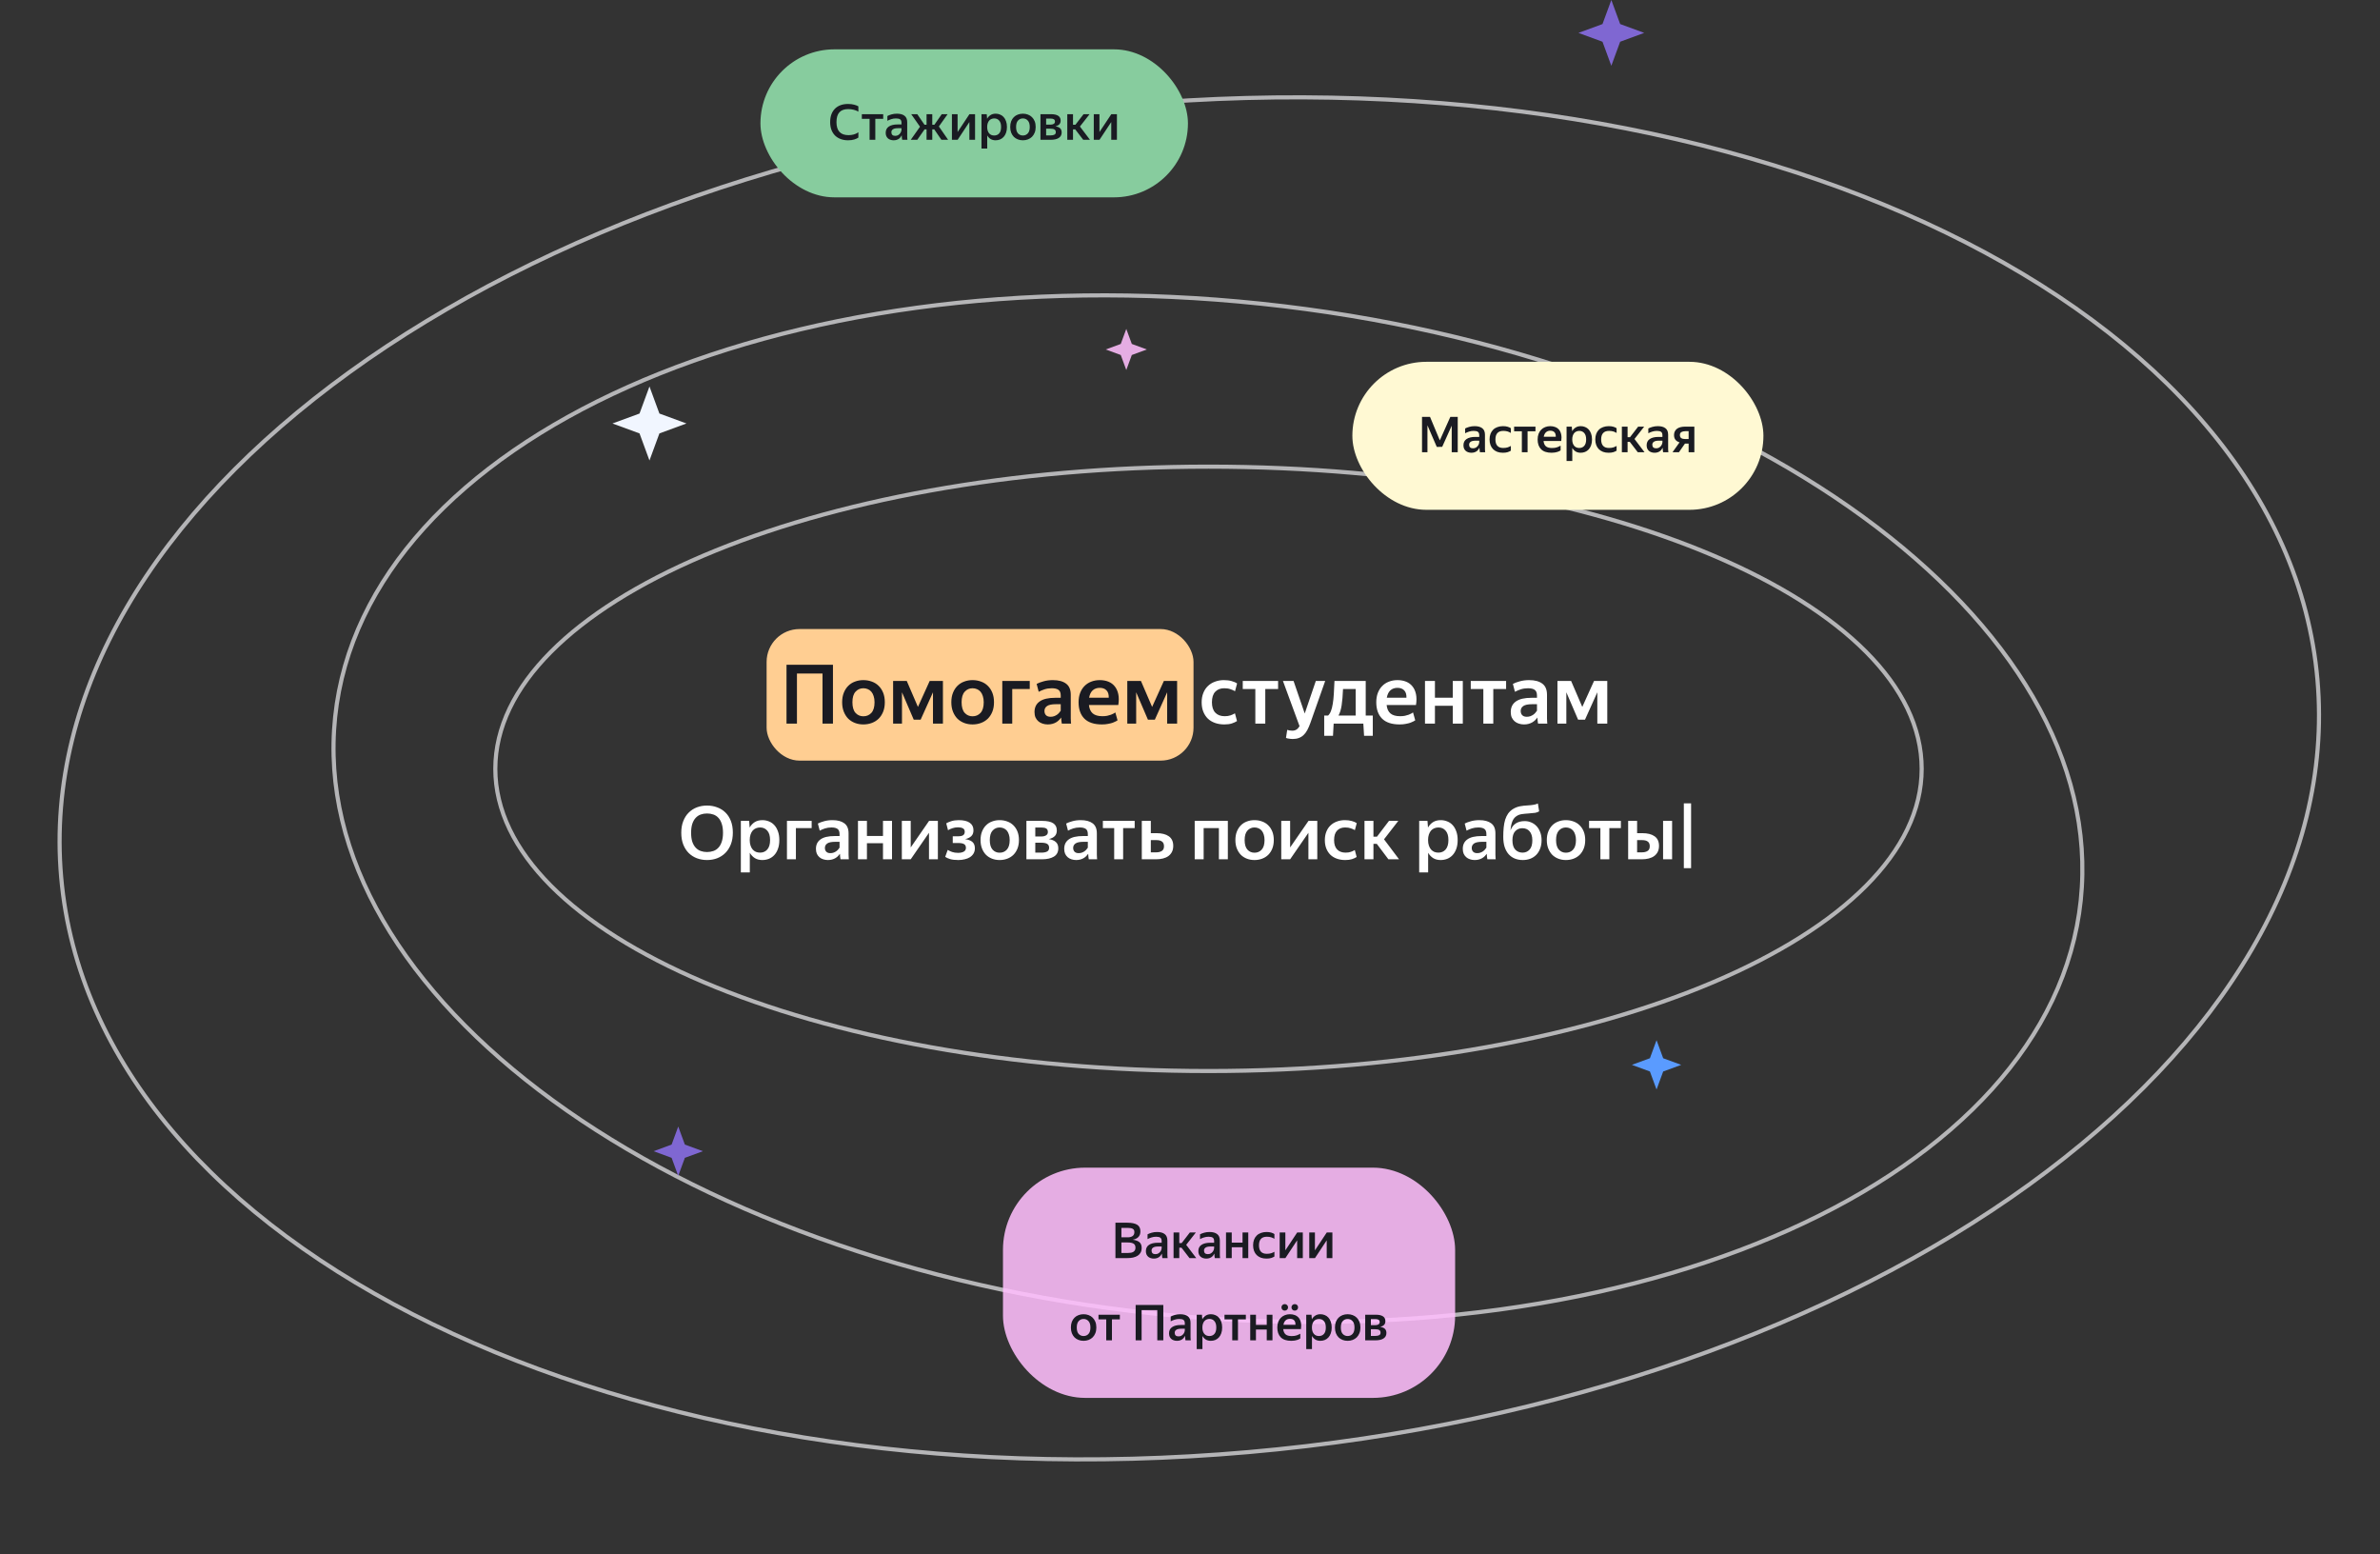 <svg width="579" height="378" viewBox="0 0 579 378" fill="none" xmlns="http://www.w3.org/2000/svg">
<rect x="0" y="0" width="579" height="378" fill="#333333" stroke="none"/>
<path d="M467.5 187C467.5 197.047 462.714 206.661 453.972 215.452C445.227 224.244 432.548 232.186 416.841 238.866C385.429 252.225 341.998 260.5 294 260.5C246.002 260.5 202.571 252.225 171.159 238.866C155.452 232.186 142.773 224.244 134.028 215.452C125.286 206.661 120.5 197.047 120.5 187C120.5 176.953 125.286 167.339 134.028 158.548C142.773 149.756 155.452 141.814 171.159 135.134C202.571 121.775 246.002 113.5 294 113.5C341.998 113.5 385.429 121.775 416.841 135.134C432.548 141.814 445.227 149.756 453.972 158.548C462.714 167.339 467.5 176.953 467.5 187Z" stroke="#B5B5B7"/>
<path d="M506.197 219.007C502.644 252.809 475.768 281.019 434.989 299.252C394.223 317.478 339.656 325.683 280.957 319.513C222.258 313.344 170.589 293.973 134.504 267.669C98.406 241.356 77.983 208.175 81.536 174.373C85.088 140.571 111.964 112.361 152.744 94.128C193.51 75.901 248.076 67.697 306.775 73.866C365.475 80.036 417.143 99.406 453.229 125.71C489.326 152.023 509.749 185.205 506.197 219.007Z" stroke="#B5B5B7"/>
<path d="M563.782 165.306C567.732 210.451 540.703 254.087 493.625 288.131C446.556 322.168 379.518 346.555 303.668 353.191C227.817 359.827 157.563 347.452 105.298 322.105C53.023 296.753 18.828 258.474 14.879 213.329C10.929 168.183 37.957 124.547 85.036 90.503C132.105 56.466 199.142 32.079 274.993 25.443C350.844 18.807 421.098 31.182 473.362 56.529C525.637 81.881 559.832 120.16 563.782 165.306Z" stroke="#B5B5B7"/>
<rect x="186.5" y="153" width="103.856" height="32" rx="8" fill="#FFCE92"/>
<path d="M200.1 163.82H193.88V176H191.34V161.68H202.64V176H200.1V163.82ZM210.035 176.2C209.301 176.2 208.621 176.08 207.995 175.84C207.368 175.6 206.821 175.253 206.355 174.8C205.901 174.333 205.541 173.767 205.275 173.1C205.008 172.433 204.875 171.667 204.875 170.8C204.875 169.933 205.008 169.167 205.275 168.5C205.541 167.833 205.901 167.273 206.355 166.82C206.821 166.353 207.368 166.007 207.995 165.78C208.621 165.54 209.301 165.42 210.035 165.42C210.768 165.42 211.455 165.54 212.095 165.78C212.735 166.007 213.288 166.353 213.755 166.82C214.221 167.273 214.588 167.833 214.855 168.5C215.121 169.167 215.255 169.933 215.255 170.8C215.255 171.667 215.121 172.433 214.855 173.1C214.588 173.767 214.221 174.333 213.755 174.8C213.288 175.253 212.735 175.6 212.095 175.84C211.455 176.08 210.768 176.2 210.035 176.2ZM210.035 174.22C210.821 174.22 211.468 173.947 211.975 173.4C212.495 172.84 212.755 171.973 212.755 170.8C212.755 170.227 212.681 169.727 212.535 169.3C212.401 168.873 212.215 168.52 211.975 168.24C211.735 167.96 211.448 167.753 211.115 167.62C210.781 167.473 210.421 167.4 210.035 167.4C209.275 167.4 208.641 167.68 208.135 168.24C207.628 168.787 207.375 169.64 207.375 170.8C207.375 171.973 207.628 172.84 208.135 173.4C208.641 173.947 209.275 174.22 210.035 174.22ZM219.433 168.38V176H217.273V165.62H220.593L223.313 171.94L226.173 165.62H229.393V176H226.973V168.38L223.973 175.04H222.293L219.433 168.38ZM236.597 176.2C235.864 176.2 235.184 176.08 234.557 175.84C233.931 175.6 233.384 175.253 232.917 174.8C232.464 174.333 232.104 173.767 231.837 173.1C231.571 172.433 231.437 171.667 231.437 170.8C231.437 169.933 231.571 169.167 231.837 168.5C232.104 167.833 232.464 167.273 232.917 166.82C233.384 166.353 233.931 166.007 234.557 165.78C235.184 165.54 235.864 165.42 236.597 165.42C237.331 165.42 238.017 165.54 238.657 165.78C239.297 166.007 239.851 166.353 240.317 166.82C240.784 167.273 241.151 167.833 241.417 168.5C241.684 169.167 241.817 169.933 241.817 170.8C241.817 171.667 241.684 172.433 241.417 173.1C241.151 173.767 240.784 174.333 240.317 174.8C239.851 175.253 239.297 175.6 238.657 175.84C238.017 176.08 237.331 176.2 236.597 176.2ZM236.597 174.22C237.384 174.22 238.031 173.947 238.537 173.4C239.057 172.84 239.317 171.973 239.317 170.8C239.317 170.227 239.244 169.727 239.097 169.3C238.964 168.873 238.777 168.52 238.537 168.24C238.297 167.96 238.011 167.753 237.677 167.62C237.344 167.473 236.984 167.4 236.597 167.4C235.837 167.4 235.204 167.68 234.697 168.24C234.191 168.787 233.937 169.64 233.937 170.8C233.937 171.973 234.191 172.84 234.697 173.4C235.204 173.947 235.837 174.22 236.597 174.22ZM246.255 167.58V176H243.835V165.62H250.515V167.58H246.255ZM255.573 174.34C255.893 174.34 256.18 174.293 256.433 174.2C256.686 174.107 256.913 173.993 257.113 173.86C257.326 173.713 257.506 173.553 257.653 173.38C257.813 173.207 257.946 173.033 258.053 172.86V171.28H256.873C255.873 171.28 255.16 171.427 254.733 171.72C254.306 172.013 254.093 172.413 254.093 172.92C254.093 173.36 254.22 173.707 254.473 173.96C254.726 174.213 255.093 174.34 255.573 174.34ZM258.313 176C258.286 175.827 258.253 175.6 258.213 175.32C258.186 175.04 258.166 174.773 258.153 174.52C258.006 174.733 257.833 174.94 257.633 175.14C257.433 175.34 257.2 175.52 256.933 175.68C256.666 175.84 256.36 175.967 256.013 176.06C255.68 176.153 255.306 176.2 254.893 176.2C254.453 176.2 254.033 176.133 253.633 176C253.246 175.88 252.906 175.693 252.613 175.44C252.32 175.187 252.086 174.873 251.913 174.5C251.753 174.127 251.673 173.687 251.673 173.18C251.673 172.06 252.086 171.207 252.913 170.62C253.74 170.02 255.02 169.72 256.753 169.72H258.053V169.2C258.053 168.52 257.873 168.053 257.513 167.8C257.153 167.533 256.606 167.4 255.873 167.4C255.233 167.4 254.646 167.487 254.113 167.66C253.593 167.833 253.12 168.033 252.693 168.26L252.193 166.34C252.62 166.113 253.173 165.907 253.853 165.72C254.546 165.52 255.313 165.42 256.153 165.42C257.526 165.42 258.593 165.707 259.353 166.28C260.113 166.84 260.493 167.747 260.493 169V174.32C260.493 174.44 260.493 174.58 260.493 174.74C260.506 174.887 260.513 175.04 260.513 175.2C260.526 175.36 260.533 175.513 260.533 175.66C260.546 175.793 260.56 175.907 260.573 176H258.313ZM267.554 167.3C266.861 167.3 266.288 167.5 265.834 167.9C265.394 168.3 265.101 168.9 264.954 169.7H269.734C269.761 168.9 269.574 168.3 269.174 167.9C268.788 167.5 268.248 167.3 267.554 167.3ZM271.874 175.2C271.808 175.253 271.674 175.333 271.474 175.44C271.288 175.547 271.034 175.66 270.714 175.78C270.408 175.887 270.034 175.98 269.594 176.06C269.154 176.153 268.648 176.2 268.074 176.2C266.168 176.2 264.741 175.727 263.794 174.78C262.861 173.833 262.394 172.507 262.394 170.8C262.394 169.96 262.521 169.207 262.774 168.54C263.028 167.873 263.381 167.313 263.834 166.86C264.288 166.393 264.828 166.04 265.454 165.8C266.094 165.547 266.794 165.42 267.554 165.42C268.328 165.42 269.028 165.547 269.654 165.8C270.281 166.053 270.794 166.433 271.194 166.94C271.608 167.447 271.894 168.08 272.054 168.84C272.214 169.6 272.214 170.48 272.054 171.48H264.914C265.008 172.387 265.314 173.067 265.834 173.52C266.368 173.973 267.154 174.2 268.194 174.2C268.621 174.2 269.008 174.167 269.354 174.1C269.714 174.02 270.021 173.933 270.274 173.84C270.541 173.733 270.761 173.633 270.934 173.54C271.121 173.433 271.254 173.347 271.334 173.28L271.874 175.2ZM276.405 168.38V176H274.245V165.62H277.565L280.285 171.94L283.145 165.62H286.365V176H283.945V168.38L280.945 175.04H279.265L276.405 168.38Z" fill="#1A1B22"/>
<path d="M297.856 176.2C297.029 176.2 296.276 176.08 295.596 175.84C294.916 175.6 294.336 175.253 293.856 174.8C293.376 174.333 293.002 173.767 292.736 173.1C292.469 172.433 292.336 171.673 292.336 170.82C292.336 169.98 292.469 169.227 292.736 168.56C293.002 167.88 293.376 167.313 293.856 166.86C294.336 166.393 294.909 166.04 295.576 165.8C296.242 165.547 296.969 165.42 297.756 165.42C298.476 165.42 299.102 165.5 299.636 165.66C300.182 165.807 300.622 166 300.956 166.24L300.456 168.12C300.109 167.92 299.729 167.753 299.316 167.62C298.916 167.473 298.416 167.4 297.816 167.4C296.896 167.4 296.169 167.687 295.636 168.26C295.102 168.82 294.836 169.673 294.836 170.82C294.836 171.927 295.109 172.767 295.656 173.34C296.202 173.913 296.962 174.2 297.936 174.2C298.482 174.2 298.949 174.133 299.336 174C299.722 173.867 300.089 173.7 300.436 173.5L300.936 175.38C300.589 175.607 300.169 175.8 299.676 175.96C299.182 176.12 298.576 176.2 297.856 176.2ZM307.814 167.58V176H305.394V167.58H302.334V165.62H310.934V167.58H307.814ZM314.511 179.74C314.204 179.74 313.897 179.713 313.591 179.66C313.284 179.62 313.037 179.56 312.851 179.48L313.151 177.52C313.297 177.573 313.471 177.62 313.671 177.66C313.871 177.7 314.104 177.72 314.371 177.72C314.784 177.72 315.131 177.627 315.411 177.44C315.691 177.267 315.937 176.993 316.151 176.62L312.111 165.62H314.691L317.411 173.54L320.111 165.62H322.391L318.771 175.88C318.544 176.507 318.304 177.06 318.051 177.54C317.797 178.02 317.504 178.42 317.171 178.74C316.837 179.073 316.451 179.32 316.011 179.48C315.584 179.653 315.084 179.74 314.511 179.74ZM329.808 167.58H326.728C326.662 169.193 326.548 170.52 326.388 171.56C326.228 172.587 325.975 173.413 325.628 174.04H329.808V167.58ZM331.668 176H324.448L324.288 178.96H322.148V174.04H323.088C323.382 173.773 323.615 173.407 323.788 172.94C323.975 172.473 324.122 171.893 324.228 171.2C324.348 170.507 324.435 169.7 324.488 168.78C324.542 167.86 324.595 166.807 324.648 165.62H332.248V174.04H333.968V178.96H331.848L331.668 176ZM339.976 167.3C339.283 167.3 338.71 167.5 338.256 167.9C337.816 168.3 337.523 168.9 337.376 169.7H342.156C342.183 168.9 341.996 168.3 341.596 167.9C341.21 167.5 340.67 167.3 339.976 167.3ZM344.296 175.2C344.23 175.253 344.096 175.333 343.896 175.44C343.71 175.547 343.456 175.66 343.136 175.78C342.83 175.887 342.456 175.98 342.016 176.06C341.576 176.153 341.07 176.2 340.496 176.2C338.59 176.2 337.163 175.727 336.216 174.78C335.283 173.833 334.816 172.507 334.816 170.8C334.816 169.96 334.943 169.207 335.196 168.54C335.45 167.873 335.803 167.313 336.256 166.86C336.71 166.393 337.25 166.04 337.876 165.8C338.516 165.547 339.216 165.42 339.976 165.42C340.75 165.42 341.45 165.547 342.076 165.8C342.703 166.053 343.216 166.433 343.616 166.94C344.03 167.447 344.316 168.08 344.476 168.84C344.636 169.6 344.636 170.48 344.476 171.48H337.336C337.43 172.387 337.736 173.067 338.256 173.52C338.79 173.973 339.576 174.2 340.616 174.2C341.043 174.2 341.43 174.167 341.776 174.1C342.136 174.02 342.443 173.933 342.696 173.84C342.963 173.733 343.183 173.633 343.356 173.54C343.543 173.433 343.676 173.347 343.756 173.28L344.296 175.2ZM353.427 171.66H349.087V176H346.667V165.62H349.087V169.7H353.427V165.62H355.867V176H353.427V171.66ZM363.283 167.58V176H360.863V167.58H357.803V165.62H366.403V167.58H363.283ZM371.432 174.34C371.752 174.34 372.039 174.293 372.292 174.2C372.546 174.107 372.772 173.993 372.972 173.86C373.186 173.713 373.366 173.553 373.512 173.38C373.672 173.207 373.806 173.033 373.912 172.86V171.28H372.732C371.732 171.28 371.019 171.427 370.592 171.72C370.166 172.013 369.952 172.413 369.952 172.92C369.952 173.36 370.079 173.707 370.332 173.96C370.586 174.213 370.952 174.34 371.432 174.34ZM374.172 176C374.146 175.827 374.112 175.6 374.072 175.32C374.046 175.04 374.026 174.773 374.012 174.52C373.866 174.733 373.692 174.94 373.492 175.14C373.292 175.34 373.059 175.52 372.792 175.68C372.526 175.84 372.219 175.967 371.872 176.06C371.539 176.153 371.166 176.2 370.752 176.2C370.312 176.2 369.892 176.133 369.492 176C369.106 175.88 368.766 175.693 368.472 175.44C368.179 175.187 367.946 174.873 367.772 174.5C367.612 174.127 367.532 173.687 367.532 173.18C367.532 172.06 367.946 171.207 368.772 170.62C369.599 170.02 370.879 169.72 372.612 169.72H373.912V169.2C373.912 168.52 373.732 168.053 373.372 167.8C373.012 167.533 372.466 167.4 371.732 167.4C371.092 167.4 370.506 167.487 369.972 167.66C369.452 167.833 368.979 168.033 368.552 168.26L368.052 166.34C368.479 166.113 369.032 165.907 369.712 165.72C370.406 165.52 371.172 165.42 372.012 165.42C373.386 165.42 374.452 165.707 375.212 166.28C375.972 166.84 376.352 167.747 376.352 169V174.32C376.352 174.44 376.352 174.58 376.352 174.74C376.366 174.887 376.372 175.04 376.372 175.2C376.386 175.36 376.392 175.513 376.392 175.66C376.406 175.793 376.419 175.907 376.432 176H374.172ZM381.054 168.38V176H378.894V165.62H382.214L384.934 171.94L387.794 165.62H391.014V176H388.594V168.38L385.594 175.04H383.914L381.054 168.38Z" fill="white"/>
<path d="M172.002 209.18C171.126 209.18 170.304 209.036 169.536 208.748C168.78 208.46 168.12 208.04 167.556 207.488C166.992 206.924 166.548 206.234 166.224 205.418C165.9 204.59 165.738 203.636 165.738 202.556C165.738 201.476 165.9 200.528 166.224 199.712C166.548 198.884 166.992 198.194 167.556 197.642C168.12 197.078 168.78 196.652 169.536 196.364C170.304 196.076 171.126 195.932 172.002 195.932C172.89 195.932 173.712 196.076 174.468 196.364C175.236 196.64 175.902 197.054 176.466 197.606C177.03 198.146 177.474 198.83 177.798 199.658C178.122 200.474 178.284 201.422 178.284 202.502C178.284 203.582 178.122 204.536 177.798 205.364C177.474 206.192 177.03 206.888 176.466 207.452C175.902 208.016 175.236 208.448 174.468 208.748C173.712 209.036 172.89 209.18 172.002 209.18ZM172.002 207.236C172.554 207.236 173.07 207.152 173.55 206.984C174.03 206.816 174.438 206.546 174.774 206.174C175.122 205.802 175.392 205.322 175.584 204.734C175.788 204.134 175.89 203.408 175.89 202.556C175.89 201.704 175.788 200.978 175.584 200.378C175.392 199.778 175.122 199.292 174.774 198.92C174.438 198.548 174.03 198.278 173.55 198.11C173.07 197.942 172.554 197.858 172.002 197.858C171.45 197.858 170.94 197.942 170.472 198.11C170.004 198.278 169.596 198.548 169.248 198.92C168.9 199.292 168.624 199.778 168.42 200.378C168.228 200.978 168.132 201.704 168.132 202.556C168.132 203.408 168.228 204.134 168.42 204.734C168.624 205.322 168.9 205.802 169.248 206.174C169.596 206.546 170.004 206.816 170.472 206.984C170.94 207.152 171.45 207.236 172.002 207.236ZM184.913 207.38C185.633 207.38 186.215 207.128 186.659 206.624C187.115 206.108 187.343 205.34 187.343 204.32C187.343 203.3 187.115 202.538 186.659 202.034C186.215 201.518 185.633 201.26 184.913 201.26C184.553 201.26 184.217 201.326 183.905 201.458C183.605 201.578 183.341 201.764 183.113 202.016C182.897 202.268 182.723 202.586 182.591 202.97C182.459 203.354 182.393 203.804 182.393 204.32C182.393 204.836 182.459 205.286 182.591 205.67C182.723 206.054 182.897 206.372 183.113 206.624C183.341 206.876 183.605 207.068 183.905 207.2C184.217 207.32 184.553 207.38 184.913 207.38ZM185.453 209.18C184.745 209.18 184.139 209.024 183.635 208.712C183.131 208.388 182.723 207.956 182.411 207.416V212.186H180.233V199.658H182.249L182.375 201.278C182.687 200.726 183.095 200.288 183.599 199.964C184.115 199.64 184.745 199.478 185.489 199.478C186.041 199.478 186.563 199.58 187.055 199.784C187.559 199.976 187.997 200.276 188.369 200.684C188.741 201.08 189.035 201.584 189.251 202.196C189.479 202.796 189.593 203.504 189.593 204.32C189.593 205.148 189.479 205.868 189.251 206.48C189.035 207.08 188.735 207.584 188.351 207.992C187.979 208.388 187.541 208.688 187.037 208.892C186.533 209.084 186.005 209.18 185.453 209.18ZM193.626 201.422V209H191.448V199.658H197.46V201.422H193.626ZM202.012 207.506C202.3 207.506 202.558 207.464 202.786 207.38C203.014 207.296 203.218 207.194 203.398 207.074C203.59 206.942 203.752 206.798 203.884 206.642C204.028 206.486 204.148 206.33 204.244 206.174V204.752H203.182C202.282 204.752 201.64 204.884 201.256 205.148C200.872 205.412 200.68 205.772 200.68 206.228C200.68 206.624 200.794 206.936 201.022 207.164C201.25 207.392 201.58 207.506 202.012 207.506ZM204.478 209C204.454 208.844 204.424 208.64 204.388 208.388C204.364 208.136 204.346 207.896 204.334 207.668C204.202 207.86 204.046 208.046 203.866 208.226C203.686 208.406 203.476 208.568 203.236 208.712C202.996 208.856 202.72 208.97 202.408 209.054C202.108 209.138 201.772 209.18 201.4 209.18C201.004 209.18 200.626 209.12 200.266 209C199.918 208.892 199.612 208.724 199.348 208.496C199.084 208.268 198.874 207.986 198.718 207.65C198.574 207.314 198.502 206.918 198.502 206.462C198.502 205.454 198.874 204.686 199.618 204.158C200.362 203.618 201.514 203.348 203.074 203.348H204.244V202.88C204.244 202.268 204.082 201.848 203.758 201.62C203.434 201.38 202.942 201.26 202.282 201.26C201.706 201.26 201.178 201.338 200.698 201.494C200.23 201.65 199.804 201.83 199.42 202.034L198.97 200.306C199.354 200.102 199.852 199.916 200.464 199.748C201.088 199.568 201.778 199.478 202.534 199.478C203.77 199.478 204.73 199.736 205.414 200.252C206.098 200.756 206.44 201.572 206.44 202.7V207.488C206.44 207.596 206.44 207.722 206.44 207.866C206.452 207.998 206.458 208.136 206.458 208.28C206.47 208.424 206.476 208.562 206.476 208.694C206.488 208.814 206.5 208.916 206.512 209H204.478ZM214.811 205.094H210.905V209H208.727V199.658H210.905V203.33H214.811V199.658H217.007V209H214.811V205.094ZM219.397 199.658H221.557V206.12L226.021 199.658H228.163V209H226.003V202.556L221.557 209H219.397V199.658ZM233.151 209.18C232.323 209.18 231.645 209.102 231.117 208.946C230.601 208.778 230.211 208.598 229.947 208.406L230.559 206.714C230.847 206.894 231.201 207.062 231.621 207.218C232.041 207.362 232.527 207.434 233.079 207.434C233.643 207.434 234.099 207.338 234.447 207.146C234.807 206.954 234.987 206.642 234.987 206.21C234.987 205.79 234.837 205.49 234.537 205.31C234.237 205.13 233.763 205.04 233.115 205.04H231.783V203.402H233.151C233.655 203.402 234.039 203.318 234.303 203.15C234.567 202.97 234.699 202.688 234.699 202.304C234.699 201.896 234.543 201.614 234.231 201.458C233.919 201.302 233.535 201.224 233.079 201.224C232.575 201.224 232.119 201.296 231.711 201.44C231.303 201.572 230.943 201.734 230.631 201.926L230.199 200.252C230.499 200.072 230.907 199.898 231.423 199.73C231.951 199.562 232.563 199.478 233.259 199.478C234.423 199.478 235.305 199.688 235.905 200.108C236.517 200.528 236.823 201.14 236.823 201.944C236.823 202.556 236.649 203.03 236.301 203.366C235.953 203.702 235.449 203.948 234.789 204.104C235.593 204.212 236.187 204.44 236.571 204.788C236.967 205.136 237.165 205.646 237.165 206.318C237.165 206.81 237.057 207.236 236.841 207.596C236.625 207.956 236.331 208.256 235.959 208.496C235.599 208.724 235.173 208.892 234.681 209C234.201 209.12 233.691 209.18 233.151 209.18ZM243.188 209.18C242.528 209.18 241.916 209.072 241.352 208.856C240.788 208.64 240.296 208.328 239.876 207.92C239.468 207.5 239.144 206.99 238.904 206.39C238.664 205.79 238.544 205.1 238.544 204.32C238.544 203.54 238.664 202.85 238.904 202.25C239.144 201.65 239.468 201.146 239.876 200.738C240.296 200.318 240.788 200.006 241.352 199.802C241.916 199.586 242.528 199.478 243.188 199.478C243.848 199.478 244.466 199.586 245.042 199.802C245.618 200.006 246.116 200.318 246.536 200.738C246.956 201.146 247.286 201.65 247.526 202.25C247.766 202.85 247.886 203.54 247.886 204.32C247.886 205.1 247.766 205.79 247.526 206.39C247.286 206.99 246.956 207.5 246.536 207.92C246.116 208.328 245.618 208.64 245.042 208.856C244.466 209.072 243.848 209.18 243.188 209.18ZM243.188 207.398C243.896 207.398 244.478 207.152 244.934 206.66C245.402 206.156 245.636 205.376 245.636 204.32C245.636 203.804 245.57 203.354 245.438 202.97C245.318 202.586 245.15 202.268 244.934 202.016C244.718 201.764 244.46 201.578 244.16 201.458C243.86 201.326 243.536 201.26 243.188 201.26C242.504 201.26 241.934 201.512 241.478 202.016C241.022 202.508 240.794 203.276 240.794 204.32C240.794 205.376 241.022 206.156 241.478 206.66C241.934 207.152 242.504 207.398 243.188 207.398ZM251.862 201.278V203.456H253.284C253.776 203.456 254.172 203.366 254.472 203.186C254.772 203.006 254.922 202.736 254.922 202.376C254.922 201.956 254.79 201.668 254.526 201.512C254.274 201.356 253.902 201.278 253.41 201.278H251.862ZM251.862 204.968V207.38H253.374C253.926 207.38 254.37 207.296 254.706 207.128C255.054 206.96 255.228 206.648 255.228 206.192C255.228 205.76 255.072 205.448 254.76 205.256C254.46 205.064 253.974 204.968 253.302 204.968H251.862ZM249.702 199.658H253.536C254.748 199.658 255.642 199.85 256.218 200.234C256.806 200.606 257.1 201.188 257.1 201.98C257.1 202.556 256.938 203.012 256.614 203.348C256.29 203.684 255.804 203.93 255.156 204.086C255.936 204.218 256.512 204.464 256.884 204.824C257.268 205.172 257.46 205.676 257.46 206.336C257.46 207.248 257.1 207.92 256.38 208.352C255.66 208.784 254.7 209 253.5 209H249.702V199.658ZM262.411 207.506C262.699 207.506 262.957 207.464 263.185 207.38C263.413 207.296 263.617 207.194 263.797 207.074C263.989 206.942 264.151 206.798 264.283 206.642C264.427 206.486 264.547 206.33 264.643 206.174V204.752H263.581C262.681 204.752 262.039 204.884 261.655 205.148C261.271 205.412 261.079 205.772 261.079 206.228C261.079 206.624 261.193 206.936 261.421 207.164C261.649 207.392 261.979 207.506 262.411 207.506ZM264.877 209C264.853 208.844 264.823 208.64 264.787 208.388C264.763 208.136 264.745 207.896 264.733 207.668C264.601 207.86 264.445 208.046 264.265 208.226C264.085 208.406 263.875 208.568 263.635 208.712C263.395 208.856 263.119 208.97 262.807 209.054C262.507 209.138 262.171 209.18 261.799 209.18C261.403 209.18 261.025 209.12 260.665 209C260.317 208.892 260.011 208.724 259.747 208.496C259.483 208.268 259.273 207.986 259.117 207.65C258.973 207.314 258.901 206.918 258.901 206.462C258.901 205.454 259.273 204.686 260.017 204.158C260.761 203.618 261.913 203.348 263.473 203.348H264.643V202.88C264.643 202.268 264.481 201.848 264.157 201.62C263.833 201.38 263.341 201.26 262.681 201.26C262.105 201.26 261.577 201.338 261.097 201.494C260.629 201.65 260.203 201.83 259.819 202.034L259.369 200.306C259.753 200.102 260.251 199.916 260.863 199.748C261.487 199.568 262.177 199.478 262.933 199.478C264.169 199.478 265.129 199.736 265.813 200.252C266.497 200.756 266.839 201.572 266.839 202.7V207.488C266.839 207.596 266.839 207.722 266.839 207.866C266.851 207.998 266.857 208.136 266.857 208.28C266.869 208.424 266.875 208.562 266.875 208.694C266.887 208.814 266.899 208.916 266.911 209H264.877ZM273.234 201.422V209H271.056V201.422H268.302V199.658H276.042V201.422H273.234ZM279.97 204.338V207.308H281.284C281.848 207.308 282.304 207.194 282.652 206.966C283 206.738 283.174 206.36 283.174 205.832C283.174 205.304 283.018 204.926 282.706 204.698C282.394 204.458 281.944 204.338 281.356 204.338H279.97ZM277.774 199.658H279.97V202.646H281.356C282.64 202.646 283.636 202.898 284.344 203.402C285.064 203.906 285.424 204.686 285.424 205.742C285.424 206.294 285.322 206.774 285.118 207.182C284.914 207.59 284.626 207.932 284.254 208.208C283.894 208.472 283.456 208.67 282.94 208.802C282.436 208.934 281.884 209 281.284 209H277.774V199.658ZM296.528 201.422H292.82V209H290.642V199.658H298.706V209H296.528V201.422ZM305.186 209.18C304.526 209.18 303.914 209.072 303.35 208.856C302.786 208.64 302.294 208.328 301.874 207.92C301.466 207.5 301.142 206.99 300.902 206.39C300.662 205.79 300.542 205.1 300.542 204.32C300.542 203.54 300.662 202.85 300.902 202.25C301.142 201.65 301.466 201.146 301.874 200.738C302.294 200.318 302.786 200.006 303.35 199.802C303.914 199.586 304.526 199.478 305.186 199.478C305.846 199.478 306.464 199.586 307.04 199.802C307.616 200.006 308.114 200.318 308.534 200.738C308.954 201.146 309.284 201.65 309.524 202.25C309.764 202.85 309.884 203.54 309.884 204.32C309.884 205.1 309.764 205.79 309.524 206.39C309.284 206.99 308.954 207.5 308.534 207.92C308.114 208.328 307.616 208.64 307.04 208.856C306.464 209.072 305.846 209.18 305.186 209.18ZM305.186 207.398C305.894 207.398 306.476 207.152 306.932 206.66C307.4 206.156 307.634 205.376 307.634 204.32C307.634 203.804 307.568 203.354 307.436 202.97C307.316 202.586 307.148 202.268 306.932 202.016C306.716 201.764 306.458 201.578 306.158 201.458C305.858 201.326 305.534 201.26 305.186 201.26C304.502 201.26 303.932 201.512 303.476 202.016C303.02 202.508 302.792 203.276 302.792 204.32C302.792 205.376 303.02 206.156 303.476 206.66C303.932 207.152 304.502 207.398 305.186 207.398ZM311.7 199.658H313.86V206.12L318.324 199.658H320.466V209H318.306V202.556L313.86 209H311.7V199.658ZM327.272 209.18C326.528 209.18 325.85 209.072 325.238 208.856C324.626 208.64 324.104 208.328 323.672 207.92C323.24 207.5 322.904 206.99 322.664 206.39C322.424 205.79 322.304 205.106 322.304 204.338C322.304 203.582 322.424 202.904 322.664 202.304C322.904 201.692 323.24 201.182 323.672 200.774C324.104 200.354 324.62 200.036 325.22 199.82C325.82 199.592 326.474 199.478 327.182 199.478C327.83 199.478 328.394 199.55 328.874 199.694C329.366 199.826 329.762 200 330.062 200.216L329.612 201.908C329.3 201.728 328.958 201.578 328.586 201.458C328.226 201.326 327.776 201.26 327.236 201.26C326.408 201.26 325.754 201.518 325.274 202.034C324.794 202.538 324.554 203.306 324.554 204.338C324.554 205.334 324.8 206.09 325.292 206.606C325.784 207.122 326.468 207.38 327.344 207.38C327.836 207.38 328.256 207.32 328.604 207.2C328.952 207.08 329.282 206.93 329.594 206.75L330.044 208.442C329.732 208.646 329.354 208.82 328.91 208.964C328.466 209.108 327.92 209.18 327.272 209.18ZM334.938 205.238H334.128V209H331.95V199.658H334.128V203.492H334.992L337.908 199.658H340.176L336.702 204.14L340.356 209H337.764L334.938 205.238ZM349.937 207.38C350.657 207.38 351.239 207.128 351.683 206.624C352.139 206.108 352.367 205.34 352.367 204.32C352.367 203.3 352.139 202.538 351.683 202.034C351.239 201.518 350.657 201.26 349.937 201.26C349.577 201.26 349.241 201.326 348.929 201.458C348.629 201.578 348.365 201.764 348.137 202.016C347.921 202.268 347.747 202.586 347.615 202.97C347.483 203.354 347.417 203.804 347.417 204.32C347.417 204.836 347.483 205.286 347.615 205.67C347.747 206.054 347.921 206.372 348.137 206.624C348.365 206.876 348.629 207.068 348.929 207.2C349.241 207.32 349.577 207.38 349.937 207.38ZM350.477 209.18C349.769 209.18 349.163 209.024 348.659 208.712C348.155 208.388 347.747 207.956 347.435 207.416V212.186H345.257V199.658H347.273L347.399 201.278C347.711 200.726 348.119 200.288 348.623 199.964C349.139 199.64 349.769 199.478 350.513 199.478C351.065 199.478 351.587 199.58 352.079 199.784C352.583 199.976 353.021 200.276 353.393 200.684C353.765 201.08 354.059 201.584 354.275 202.196C354.503 202.796 354.617 203.504 354.617 204.32C354.617 205.148 354.503 205.868 354.275 206.48C354.059 207.08 353.759 207.584 353.375 207.992C353.003 208.388 352.565 208.688 352.061 208.892C351.557 209.084 351.029 209.18 350.477 209.18ZM359.372 207.506C359.66 207.506 359.918 207.464 360.146 207.38C360.374 207.296 360.578 207.194 360.758 207.074C360.95 206.942 361.112 206.798 361.244 206.642C361.388 206.486 361.508 206.33 361.604 206.174V204.752H360.542C359.642 204.752 359 204.884 358.616 205.148C358.232 205.412 358.04 205.772 358.04 206.228C358.04 206.624 358.154 206.936 358.382 207.164C358.61 207.392 358.94 207.506 359.372 207.506ZM361.838 209C361.814 208.844 361.784 208.64 361.748 208.388C361.724 208.136 361.706 207.896 361.694 207.668C361.562 207.86 361.406 208.046 361.226 208.226C361.046 208.406 360.836 208.568 360.596 208.712C360.356 208.856 360.08 208.97 359.768 209.054C359.468 209.138 359.132 209.18 358.76 209.18C358.364 209.18 357.986 209.12 357.626 209C357.278 208.892 356.972 208.724 356.708 208.496C356.444 208.268 356.234 207.986 356.078 207.65C355.934 207.314 355.862 206.918 355.862 206.462C355.862 205.454 356.234 204.686 356.978 204.158C357.722 203.618 358.874 203.348 360.434 203.348H361.604V202.88C361.604 202.268 361.442 201.848 361.118 201.62C360.794 201.38 360.302 201.26 359.642 201.26C359.066 201.26 358.538 201.338 358.058 201.494C357.59 201.65 357.164 201.83 356.78 202.034L356.33 200.306C356.714 200.102 357.212 199.916 357.824 199.748C358.448 199.568 359.138 199.478 359.894 199.478C361.13 199.478 362.09 199.736 362.774 200.252C363.458 200.756 363.8 201.572 363.8 202.7V207.488C363.8 207.596 363.8 207.722 363.8 207.866C363.812 207.998 363.818 208.136 363.818 208.28C363.83 208.424 363.836 208.562 363.836 208.694C363.848 208.814 363.86 208.916 363.872 209H361.838ZM370.479 209.18C369.783 209.18 369.141 209.066 368.553 208.838C367.977 208.61 367.473 208.262 367.041 207.794C366.621 207.326 366.291 206.738 366.051 206.03C365.823 205.322 365.709 204.494 365.709 203.546C365.709 202.694 365.745 201.92 365.817 201.224C365.889 200.528 366.009 199.904 366.177 199.352C366.357 198.8 366.591 198.314 366.879 197.894C367.179 197.474 367.557 197.114 368.013 196.814C368.565 196.466 369.147 196.232 369.759 196.112C370.371 195.992 371.007 195.92 371.667 195.896C372.255 195.86 372.747 195.806 373.143 195.734C373.539 195.662 373.869 195.56 374.133 195.428L374.439 197.336C374.187 197.504 373.869 197.624 373.485 197.696C373.101 197.756 372.543 197.81 371.811 197.858C371.211 197.894 370.671 197.948 370.191 198.02C369.711 198.092 369.279 198.26 368.895 198.524C368.439 198.836 368.103 199.28 367.887 199.856C367.671 200.432 367.533 201.134 367.473 201.962C368.037 200.462 369.195 199.712 370.947 199.712C371.499 199.712 372.021 199.82 372.513 200.036C373.005 200.24 373.437 200.54 373.809 200.936C374.181 201.332 374.475 201.818 374.691 202.394C374.919 202.97 375.033 203.624 375.033 204.356C375.033 205.136 374.913 205.826 374.673 206.426C374.445 207.026 374.127 207.53 373.719 207.938C373.311 208.346 372.825 208.658 372.261 208.874C371.709 209.078 371.115 209.18 370.479 209.18ZM370.407 207.38C371.091 207.38 371.655 207.14 372.099 206.66C372.555 206.168 372.783 205.412 372.783 204.392C372.783 203.888 372.723 203.456 372.603 203.096C372.483 202.724 372.315 202.418 372.099 202.178C371.883 201.926 371.625 201.74 371.325 201.62C371.025 201.5 370.701 201.44 370.353 201.44C369.657 201.44 369.081 201.68 368.625 202.16C368.169 202.64 367.941 203.378 367.941 204.374C367.941 205.406 368.175 206.168 368.643 206.66C369.111 207.14 369.699 207.38 370.407 207.38ZM380.948 209.18C380.288 209.18 379.676 209.072 379.112 208.856C378.548 208.64 378.056 208.328 377.636 207.92C377.228 207.5 376.904 206.99 376.664 206.39C376.424 205.79 376.304 205.1 376.304 204.32C376.304 203.54 376.424 202.85 376.664 202.25C376.904 201.65 377.228 201.146 377.636 200.738C378.056 200.318 378.548 200.006 379.112 199.802C379.676 199.586 380.288 199.478 380.948 199.478C381.608 199.478 382.226 199.586 382.802 199.802C383.378 200.006 383.876 200.318 384.296 200.738C384.716 201.146 385.046 201.65 385.286 202.25C385.526 202.85 385.646 203.54 385.646 204.32C385.646 205.1 385.526 205.79 385.286 206.39C385.046 206.99 384.716 207.5 384.296 207.92C383.876 208.328 383.378 208.64 382.802 208.856C382.226 209.072 381.608 209.18 380.948 209.18ZM380.948 207.398C381.656 207.398 382.238 207.152 382.694 206.66C383.162 206.156 383.396 205.376 383.396 204.32C383.396 203.804 383.33 203.354 383.198 202.97C383.078 202.586 382.91 202.268 382.694 202.016C382.478 201.764 382.22 201.578 381.92 201.458C381.62 201.326 381.296 201.26 380.948 201.26C380.264 201.26 379.694 201.512 379.238 202.016C378.782 202.508 378.554 203.276 378.554 204.32C378.554 205.376 378.782 206.156 379.238 206.66C379.694 207.152 380.264 207.398 380.948 207.398ZM391.517 201.422V209H389.339V201.422H386.585V199.658H394.325V201.422H391.517ZM406.785 209H404.589V199.658H406.785V209ZM398.271 204.338V207.308H399.459C400.023 207.308 400.479 207.194 400.827 206.966C401.175 206.738 401.349 206.36 401.349 205.832C401.349 205.304 401.193 204.926 400.881 204.698C400.569 204.458 400.119 204.338 399.531 204.338H398.271ZM396.093 199.658H398.271V202.646H399.531C400.815 202.646 401.811 202.898 402.519 203.402C403.239 203.906 403.599 204.686 403.599 205.742C403.599 206.294 403.497 206.774 403.293 207.182C403.089 207.59 402.801 207.932 402.429 208.208C402.069 208.472 401.631 208.67 401.115 208.802C400.611 208.934 400.059 209 399.459 209H396.093V199.658ZM411.402 195.392V211.16H409.638V195.392H411.402Z" fill="white"/>
<path d="M392 0L394.15 5.85L400 8L394.15 10.15L392 16L389.85 10.15L384 8L389.85 5.85L392 0Z" fill="#7F67D2"/>
<path d="M165 274L166.612 278.388L171 280L166.612 281.612L165 286L163.388 281.612L159 280L163.388 278.388L165 274Z" fill="#7F67D2"/>
<path d="M403 253L404.612 257.388L409 259L404.612 260.612L403 265L401.388 260.612L397 259L401.388 257.388L403 253Z" fill="#5A9BFF"/>
<path d="M158 94L160.418 100.582L167 103L160.418 105.418L158 112L155.582 105.418L149 103L155.582 100.582L158 94Z" fill="#F1F6FF"/>
<path d="M274 80L275.344 83.656L279 85L275.344 86.344L274 90L272.656 86.344L269 85L272.656 83.656L274 80Z" fill="#FFBFFD" fill-opacity="0.87"/>
<rect x="185" y="12" width="104" height="36" rx="18" fill="#87CC9E"/>
<path d="M206.316 34.12C205.652 34.12 205.052 34.02 204.516 33.82C203.98 33.62 203.52 33.332 203.136 32.956C202.76 32.572 202.468 32.108 202.26 31.564C202.06 31.012 201.96 30.392 201.96 29.704C201.96 29.008 202.056 28.388 202.248 27.844C202.448 27.3 202.732 26.84 203.1 26.464C203.476 26.08 203.932 25.788 204.468 25.588C205.004 25.388 205.616 25.288 206.304 25.288C206.896 25.288 207.4 25.348 207.816 25.468C208.24 25.58 208.576 25.712 208.824 25.864V27.16C208.512 26.96 208.136 26.808 207.696 26.704C207.264 26.592 206.816 26.536 206.352 26.536C205.384 26.536 204.664 26.8 204.192 27.328C203.728 27.848 203.496 28.64 203.496 29.704C203.496 31.816 204.472 32.872 206.424 32.872C206.88 32.872 207.308 32.816 207.708 32.704C208.116 32.592 208.488 32.416 208.824 32.176V33.46C208.6 33.628 208.276 33.78 207.852 33.916C207.428 34.052 206.916 34.12 206.316 34.12ZM212.943 28.9V34H211.551V28.9H209.667V27.772H214.863V28.9H212.943ZM219.36 32.908C219.296 33.052 219.208 33.196 219.096 33.34C218.992 33.484 218.86 33.616 218.7 33.736C218.548 33.848 218.364 33.94 218.148 34.012C217.932 34.084 217.68 34.12 217.392 34.12C217.12 34.12 216.868 34.08 216.636 34C216.404 33.928 216.2 33.816 216.024 33.664C215.856 33.512 215.72 33.324 215.616 33.1C215.52 32.868 215.472 32.604 215.472 32.308C215.472 31.628 215.724 31.12 216.228 30.784C216.732 30.44 217.444 30.268 218.364 30.268H219.312V29.884C219.312 29.476 219.208 29.196 219 29.044C218.792 28.884 218.448 28.804 217.968 28.804C217.56 28.804 217.176 28.864 216.816 28.984C216.464 29.096 216.152 29.228 215.88 29.38V28.216C216.128 28.08 216.456 27.952 216.864 27.832C217.272 27.712 217.716 27.652 218.196 27.652C218.996 27.652 219.612 27.82 220.044 28.156C220.484 28.484 220.704 29.012 220.704 29.74V32.992C220.704 33.064 220.704 33.148 220.704 33.244C220.712 33.332 220.716 33.424 220.716 33.52C220.724 33.616 220.732 33.708 220.74 33.796C220.748 33.876 220.756 33.944 220.764 34H219.48C219.456 33.888 219.432 33.732 219.408 33.532C219.392 33.332 219.38 33.152 219.372 32.992L219.36 32.908ZM217.776 33.04C218.072 33.04 218.316 32.98 218.508 32.86C218.708 32.732 218.868 32.588 218.988 32.428C219.108 32.26 219.192 32.096 219.24 31.936C219.288 31.776 219.312 31.664 219.312 31.6V31.18H218.448C217.896 31.18 217.492 31.268 217.236 31.444C216.98 31.612 216.852 31.852 216.852 32.164C216.852 32.436 216.928 32.652 217.08 32.812C217.24 32.964 217.472 33.04 217.776 33.04ZM226.802 27.772V30.34H227.318L229.106 27.772H230.534L228.41 30.76L230.654 34H229.022L227.282 31.468H226.802V34H225.41V31.468H224.93L223.154 34H221.57L223.814 30.82L221.678 27.772H223.154L224.906 30.34H225.41V27.772H226.802ZM232.961 32.116L235.841 27.772H237.209V34H235.829V29.68L232.973 34H231.581V27.772H232.961V32.116ZM242.208 34.12C241.736 34.12 241.328 34.016 240.984 33.808C240.648 33.592 240.376 33.304 240.168 32.944V36.124H238.776V27.772H240.048L240.144 28.876C240.352 28.5 240.628 28.204 240.972 27.988C241.316 27.764 241.736 27.652 242.232 27.652C242.6 27.652 242.948 27.72 243.276 27.856C243.612 27.984 243.904 28.184 244.152 28.456C244.4 28.72 244.596 29.056 244.74 29.464C244.892 29.864 244.968 30.336 244.968 30.88C244.968 31.432 244.892 31.912 244.74 32.32C244.596 32.72 244.396 33.056 244.14 33.328C243.892 33.592 243.6 33.792 243.264 33.928C242.928 34.056 242.576 34.12 242.208 34.12ZM241.872 32.956C242.368 32.956 242.768 32.788 243.072 32.452C243.384 32.108 243.54 31.584 243.54 30.88C243.54 30.184 243.384 29.664 243.072 29.32C242.768 28.976 242.372 28.804 241.884 28.804C241.636 28.804 241.408 28.848 241.2 28.936C240.992 29.016 240.808 29.144 240.648 29.32C240.496 29.496 240.376 29.716 240.288 29.98C240.2 30.236 240.156 30.536 240.156 30.88C240.156 31.232 240.2 31.54 240.288 31.804C240.376 32.06 240.496 32.276 240.648 32.452C240.8 32.62 240.98 32.748 241.188 32.836C241.404 32.916 241.632 32.956 241.872 32.956ZM248.847 34.12C248.407 34.12 247.999 34.048 247.623 33.904C247.247 33.76 246.919 33.552 246.639 33.28C246.367 33 246.151 32.66 245.991 32.26C245.839 31.86 245.763 31.4 245.763 30.88C245.763 30.36 245.839 29.9 245.991 29.5C246.151 29.1 246.367 28.764 246.639 28.492C246.919 28.212 247.247 28.004 247.623 27.868C247.999 27.724 248.407 27.652 248.847 27.652C249.287 27.652 249.695 27.724 250.071 27.868C250.447 28.004 250.775 28.212 251.055 28.492C251.335 28.764 251.555 29.1 251.715 29.5C251.875 29.9 251.955 30.36 251.955 30.88C251.955 31.4 251.875 31.86 251.715 32.26C251.555 32.66 251.335 33 251.055 33.28C250.775 33.552 250.447 33.76 250.071 33.904C249.695 34.048 249.287 34.12 248.847 34.12ZM248.847 32.956C249.327 32.956 249.723 32.788 250.035 32.452C250.355 32.116 250.515 31.592 250.515 30.88C250.515 30.176 250.355 29.656 250.035 29.32C249.723 28.976 249.327 28.804 248.847 28.804C248.375 28.804 247.979 28.976 247.659 29.32C247.347 29.656 247.191 30.176 247.191 30.88C247.191 31.592 247.347 32.116 247.659 32.452C247.979 32.788 248.375 32.956 248.847 32.956ZM253.12 27.772H255.664C257.24 27.772 258.028 28.292 258.028 29.332C258.028 29.716 257.92 30.02 257.704 30.244C257.496 30.46 257.188 30.624 256.78 30.736C257.284 30.808 257.66 30.964 257.908 31.204C258.156 31.444 258.28 31.784 258.28 32.224C258.28 32.528 258.216 32.792 258.088 33.016C257.96 33.24 257.78 33.424 257.548 33.568C257.324 33.712 257.048 33.82 256.72 33.892C256.392 33.964 256.032 34 255.64 34H253.12V27.772ZM254.5 28.84V30.316H255.52C255.856 30.316 256.128 30.256 256.336 30.136C256.544 30.008 256.648 29.824 256.648 29.584C256.648 29.304 256.556 29.112 256.372 29.008C256.196 28.896 255.936 28.84 255.592 28.84H254.5ZM254.5 31.3V32.932H255.568C255.952 32.932 256.26 32.876 256.492 32.764C256.732 32.652 256.852 32.444 256.852 32.14C256.852 31.836 256.744 31.62 256.528 31.492C256.32 31.364 255.988 31.3 255.532 31.3H254.5ZM261.579 31.468H261.039V34H259.647V27.772H261.039V30.34H261.627L263.607 27.772H265.071L262.719 30.772L265.167 34H263.523L261.579 31.468ZM267.473 32.116L270.353 27.772H271.721V34H270.341V29.68L267.485 34H266.093V27.772H267.473V32.116Z" fill="#1A1B22"/>
<rect x="329" y="88" width="100" height="36" rx="18" fill="#FFF9D3"/>
<path d="M350.277 107.108L352.833 101.396H354.633V110H353.169V103.532L350.853 108.68L350.049 108.692H349.533L347.265 103.448V110H345.945V101.396H347.889L350.277 107.108ZM359.913 108.908C359.849 109.052 359.761 109.196 359.649 109.34C359.545 109.484 359.413 109.616 359.253 109.736C359.101 109.848 358.917 109.94 358.701 110.012C358.485 110.084 358.233 110.12 357.945 110.12C357.673 110.12 357.421 110.08 357.189 110C356.957 109.928 356.753 109.816 356.577 109.664C356.409 109.512 356.273 109.324 356.169 109.1C356.073 108.868 356.025 108.604 356.025 108.308C356.025 107.628 356.277 107.12 356.781 106.784C357.285 106.44 357.997 106.268 358.917 106.268H359.865V105.884C359.865 105.476 359.761 105.196 359.553 105.044C359.345 104.884 359.001 104.804 358.521 104.804C358.113 104.804 357.729 104.864 357.369 104.984C357.017 105.096 356.705 105.228 356.433 105.38V104.216C356.681 104.08 357.009 103.952 357.417 103.832C357.825 103.712 358.269 103.652 358.749 103.652C359.549 103.652 360.165 103.82 360.597 104.156C361.037 104.484 361.257 105.012 361.257 105.74V108.992C361.257 109.064 361.257 109.148 361.257 109.244C361.265 109.332 361.269 109.424 361.269 109.52C361.277 109.616 361.285 109.708 361.293 109.796C361.301 109.876 361.309 109.944 361.317 110H360.033C360.009 109.888 359.985 109.732 359.961 109.532C359.945 109.332 359.933 109.152 359.925 108.992L359.913 108.908ZM358.329 109.04C358.625 109.04 358.869 108.98 359.061 108.86C359.261 108.732 359.421 108.588 359.541 108.428C359.661 108.26 359.745 108.096 359.793 107.936C359.841 107.776 359.865 107.664 359.865 107.6V107.18H359.001C358.449 107.18 358.045 107.268 357.789 107.444C357.533 107.612 357.405 107.852 357.405 108.164C357.405 108.436 357.481 108.652 357.633 108.812C357.793 108.964 358.025 109.04 358.329 109.04ZM365.627 110.12C365.123 110.12 364.671 110.048 364.271 109.904C363.871 109.752 363.531 109.54 363.251 109.268C362.971 108.988 362.755 108.648 362.603 108.248C362.451 107.848 362.375 107.392 362.375 106.88C362.375 106.376 362.451 105.924 362.603 105.524C362.755 105.124 362.971 104.788 363.251 104.516C363.531 104.236 363.875 104.024 364.283 103.88C364.691 103.728 365.147 103.652 365.651 103.652C366.083 103.652 366.459 103.7 366.779 103.796C367.107 103.892 367.367 104.012 367.559 104.156V105.308C367.311 105.148 367.039 105.024 366.743 104.936C366.455 104.848 366.119 104.804 365.735 104.804C364.447 104.804 363.803 105.496 363.803 106.88C363.803 108.264 364.435 108.956 365.699 108.956C366.107 108.956 366.455 108.912 366.743 108.824C367.039 108.728 367.311 108.608 367.559 108.464V109.616C367.351 109.752 367.091 109.872 366.779 109.976C366.467 110.072 366.083 110.12 365.627 110.12ZM371.625 104.9V110H370.233V104.9H368.349V103.772H373.545V104.9H371.625ZM379.662 109.544C379.574 109.6 379.466 109.664 379.338 109.736C379.21 109.8 379.058 109.86 378.882 109.916C378.706 109.972 378.502 110.02 378.27 110.06C378.038 110.1 377.774 110.12 377.478 110.12C376.334 110.12 375.478 109.836 374.91 109.268C374.35 108.7 374.07 107.904 374.07 106.88C374.07 106.376 374.146 105.924 374.298 105.524C374.45 105.124 374.662 104.788 374.934 104.516C375.206 104.236 375.53 104.024 375.906 103.88C376.282 103.728 376.694 103.652 377.142 103.652C377.606 103.652 378.022 103.728 378.39 103.88C378.766 104.032 379.074 104.26 379.314 104.564C379.554 104.868 379.718 105.244 379.806 105.692C379.902 106.14 379.906 106.664 379.818 107.264H375.51C375.566 107.832 375.754 108.26 376.074 108.548C376.394 108.828 376.894 108.968 377.574 108.968C378.07 108.968 378.482 108.908 378.81 108.788C379.146 108.66 379.43 108.528 379.662 108.392V109.544ZM377.142 104.756C376.734 104.756 376.39 104.88 376.11 105.128C375.83 105.376 375.646 105.744 375.558 106.232H378.486C378.502 105.728 378.39 105.356 378.15 105.116C377.91 104.876 377.574 104.756 377.142 104.756ZM384.542 110.12C384.07 110.12 383.662 110.016 383.318 109.808C382.982 109.592 382.71 109.304 382.502 108.944V112.124H381.11V103.772H382.382L382.478 104.876C382.686 104.5 382.962 104.204 383.306 103.988C383.65 103.764 384.07 103.652 384.566 103.652C384.934 103.652 385.282 103.72 385.61 103.856C385.946 103.984 386.238 104.184 386.486 104.456C386.734 104.72 386.93 105.056 387.074 105.464C387.226 105.864 387.302 106.336 387.302 106.88C387.302 107.432 387.226 107.912 387.074 108.32C386.93 108.72 386.73 109.056 386.474 109.328C386.226 109.592 385.934 109.792 385.598 109.928C385.262 110.056 384.91 110.12 384.542 110.12ZM384.206 108.956C384.702 108.956 385.102 108.788 385.406 108.452C385.718 108.108 385.874 107.584 385.874 106.88C385.874 106.184 385.718 105.664 385.406 105.32C385.102 104.976 384.706 104.804 384.218 104.804C383.97 104.804 383.742 104.848 383.534 104.936C383.326 105.016 383.142 105.144 382.982 105.32C382.83 105.496 382.71 105.716 382.622 105.98C382.534 106.236 382.49 106.536 382.49 106.88C382.49 107.232 382.534 107.54 382.622 107.804C382.71 108.06 382.83 108.276 382.982 108.452C383.134 108.62 383.314 108.748 383.522 108.836C383.738 108.916 383.966 108.956 384.206 108.956ZM391.349 110.12C390.845 110.12 390.393 110.048 389.993 109.904C389.593 109.752 389.253 109.54 388.973 109.268C388.693 108.988 388.477 108.648 388.325 108.248C388.173 107.848 388.097 107.392 388.097 106.88C388.097 106.376 388.173 105.924 388.325 105.524C388.477 105.124 388.693 104.788 388.973 104.516C389.253 104.236 389.597 104.024 390.005 103.88C390.413 103.728 390.869 103.652 391.373 103.652C391.805 103.652 392.181 103.7 392.501 103.796C392.829 103.892 393.089 104.012 393.281 104.156V105.308C393.033 105.148 392.761 105.024 392.465 104.936C392.177 104.848 391.841 104.804 391.457 104.804C390.169 104.804 389.525 105.496 389.525 106.88C389.525 108.264 390.157 108.956 391.421 108.956C391.829 108.956 392.177 108.912 392.465 108.824C392.761 108.728 393.033 108.608 393.281 108.464V109.616C393.073 109.752 392.813 109.872 392.501 109.976C392.189 110.072 391.805 110.12 391.349 110.12ZM396.495 107.468H395.955V110H394.563V103.772H395.955V106.34H396.543L398.523 103.772H399.987L397.635 106.772L400.083 110H398.439L396.495 107.468ZM404.479 108.908C404.415 109.052 404.327 109.196 404.215 109.34C404.111 109.484 403.979 109.616 403.819 109.736C403.667 109.848 403.483 109.94 403.267 110.012C403.051 110.084 402.799 110.12 402.511 110.12C402.239 110.12 401.987 110.08 401.755 110C401.523 109.928 401.319 109.816 401.143 109.664C400.975 109.512 400.839 109.324 400.735 109.1C400.639 108.868 400.591 108.604 400.591 108.308C400.591 107.628 400.843 107.12 401.347 106.784C401.851 106.44 402.563 106.268 403.483 106.268H404.431V105.884C404.431 105.476 404.327 105.196 404.119 105.044C403.911 104.884 403.567 104.804 403.087 104.804C402.679 104.804 402.295 104.864 401.935 104.984C401.583 105.096 401.271 105.228 400.999 105.38V104.216C401.247 104.08 401.575 103.952 401.983 103.832C402.391 103.712 402.835 103.652 403.315 103.652C404.115 103.652 404.731 103.82 405.163 104.156C405.603 104.484 405.823 105.012 405.823 105.74V108.992C405.823 109.064 405.823 109.148 405.823 109.244C405.831 109.332 405.835 109.424 405.835 109.52C405.843 109.616 405.851 109.708 405.859 109.796C405.867 109.876 405.875 109.944 405.883 110H404.599C404.575 109.888 404.551 109.732 404.527 109.532C404.511 109.332 404.499 109.152 404.491 108.992L404.479 108.908ZM402.895 109.04C403.191 109.04 403.435 108.98 403.627 108.86C403.827 108.732 403.987 108.588 404.107 108.428C404.227 108.26 404.311 108.096 404.359 107.936C404.407 107.776 404.431 107.664 404.431 107.6V107.18H403.567C403.015 107.18 402.611 107.268 402.355 107.444C402.099 107.612 401.971 107.852 401.971 108.164C401.971 108.436 402.047 108.652 402.199 108.812C402.359 108.964 402.591 109.04 402.895 109.04ZM407.253 105.812C407.253 105.476 407.317 105.18 407.445 104.924C407.573 104.668 407.749 104.456 407.973 104.288C408.205 104.112 408.481 103.984 408.801 103.904C409.129 103.816 409.489 103.772 409.881 103.772H412.197V110H410.805V107.888H409.917L408.441 110H406.881L408.597 107.588C408.165 107.46 407.833 107.252 407.601 106.964C407.369 106.676 407.253 106.292 407.253 105.812ZM410.805 106.784V104.876H409.989C409.605 104.876 409.289 104.948 409.041 105.092C408.801 105.236 408.681 105.476 408.681 105.812C408.681 106.156 408.789 106.404 409.005 106.556C409.229 106.708 409.545 106.784 409.953 106.784H410.805Z" fill="#1A1B22"/>
<rect x="244" y="284" width="110" height="56" rx="20" fill="#FFBFFD" fill-opacity="0.87"/>
<path d="M271.36 297.396H274.288C275.312 297.396 276.092 297.556 276.628 297.876C277.164 298.196 277.432 298.736 277.432 299.496C277.432 299.808 277.388 300.08 277.3 300.312C277.212 300.536 277.084 300.732 276.916 300.9C276.756 301.06 276.56 301.192 276.328 301.296C276.096 301.4 275.84 301.48 275.56 301.536C276.28 301.624 276.824 301.82 277.192 302.124C277.56 302.428 277.744 302.892 277.744 303.516C277.744 303.964 277.656 304.348 277.48 304.668C277.304 304.98 277.06 305.236 276.748 305.436C276.436 305.628 276.068 305.772 275.644 305.868C275.22 305.956 274.76 306 274.264 306H271.36V297.396ZM272.812 298.656V300.948H274.36C274.84 300.948 275.228 300.848 275.524 300.648C275.82 300.44 275.968 300.116 275.968 299.676C275.968 299.276 275.832 299.008 275.56 298.872C275.296 298.728 274.92 298.656 274.432 298.656H272.812ZM272.812 302.196V304.752H274.408C274.68 304.752 274.928 304.732 275.152 304.692C275.376 304.644 275.568 304.572 275.728 304.476C275.888 304.372 276.012 304.24 276.1 304.08C276.188 303.912 276.232 303.708 276.232 303.468C276.232 302.996 276.076 302.668 275.764 302.484C275.46 302.292 274.968 302.196 274.288 302.196H272.812ZM282.655 304.908C282.591 305.052 282.503 305.196 282.391 305.34C282.287 305.484 282.155 305.616 281.995 305.736C281.843 305.848 281.659 305.94 281.443 306.012C281.227 306.084 280.975 306.12 280.687 306.12C280.415 306.12 280.163 306.08 279.931 306C279.699 305.928 279.495 305.816 279.319 305.664C279.151 305.512 279.015 305.324 278.911 305.1C278.815 304.868 278.767 304.604 278.767 304.308C278.767 303.628 279.019 303.12 279.523 302.784C280.027 302.44 280.739 302.268 281.659 302.268H282.607V301.884C282.607 301.476 282.503 301.196 282.295 301.044C282.087 300.884 281.743 300.804 281.263 300.804C280.855 300.804 280.471 300.864 280.111 300.984C279.759 301.096 279.447 301.228 279.175 301.38V300.216C279.423 300.08 279.751 299.952 280.159 299.832C280.567 299.712 281.011 299.652 281.491 299.652C282.291 299.652 282.907 299.82 283.339 300.156C283.779 300.484 283.999 301.012 283.999 301.74V304.992C283.999 305.064 283.999 305.148 283.999 305.244C284.007 305.332 284.011 305.424 284.011 305.52C284.019 305.616 284.027 305.708 284.035 305.796C284.043 305.876 284.051 305.944 284.059 306H282.775C282.751 305.888 282.727 305.732 282.703 305.532C282.687 305.332 282.675 305.152 282.667 304.992L282.655 304.908ZM281.071 305.04C281.367 305.04 281.611 304.98 281.803 304.86C282.003 304.732 282.163 304.588 282.283 304.428C282.403 304.26 282.487 304.096 282.535 303.936C282.583 303.776 282.607 303.664 282.607 303.6V303.18H281.743C281.191 303.18 280.787 303.268 280.531 303.444C280.275 303.612 280.147 303.852 280.147 304.164C280.147 304.436 280.223 304.652 280.375 304.812C280.535 304.964 280.767 305.04 281.071 305.04ZM287.433 303.468H286.893V306H285.501V299.772H286.893V302.34H287.481L289.461 299.772H290.925L288.573 302.772L291.021 306H289.377L287.433 303.468ZM295.417 304.908C295.353 305.052 295.265 305.196 295.153 305.34C295.049 305.484 294.917 305.616 294.757 305.736C294.605 305.848 294.421 305.94 294.205 306.012C293.989 306.084 293.737 306.12 293.449 306.12C293.177 306.12 292.925 306.08 292.693 306C292.461 305.928 292.257 305.816 292.081 305.664C291.913 305.512 291.777 305.324 291.673 305.1C291.577 304.868 291.529 304.604 291.529 304.308C291.529 303.628 291.781 303.12 292.285 302.784C292.789 302.44 293.501 302.268 294.421 302.268H295.369V301.884C295.369 301.476 295.265 301.196 295.057 301.044C294.849 300.884 294.505 300.804 294.025 300.804C293.617 300.804 293.233 300.864 292.873 300.984C292.521 301.096 292.209 301.228 291.937 301.38V300.216C292.185 300.08 292.513 299.952 292.921 299.832C293.329 299.712 293.773 299.652 294.253 299.652C295.053 299.652 295.669 299.82 296.101 300.156C296.541 300.484 296.761 301.012 296.761 301.74V304.992C296.761 305.064 296.761 305.148 296.761 305.244C296.769 305.332 296.773 305.424 296.773 305.52C296.781 305.616 296.789 305.708 296.797 305.796C296.805 305.876 296.813 305.944 296.821 306H295.537C295.513 305.888 295.489 305.732 295.465 305.532C295.449 305.332 295.437 305.152 295.429 304.992L295.417 304.908ZM293.833 305.04C294.129 305.04 294.373 304.98 294.565 304.86C294.765 304.732 294.925 304.588 295.045 304.428C295.165 304.26 295.249 304.096 295.297 303.936C295.345 303.776 295.369 303.664 295.369 303.6V303.18H294.505C293.953 303.18 293.549 303.268 293.293 303.444C293.037 303.612 292.909 303.852 292.909 304.164C292.909 304.436 292.985 304.652 293.137 304.812C293.297 304.964 293.529 305.04 293.833 305.04ZM302.282 303.372H299.654V306H298.262V299.772H299.654V302.244H302.282V299.772H303.674V306H302.282V303.372ZM308.103 306.12C307.599 306.12 307.147 306.048 306.747 305.904C306.347 305.752 306.007 305.54 305.727 305.268C305.447 304.988 305.231 304.648 305.079 304.248C304.927 303.848 304.851 303.392 304.851 302.88C304.851 302.376 304.927 301.924 305.079 301.524C305.231 301.124 305.447 300.788 305.727 300.516C306.007 300.236 306.351 300.024 306.759 299.88C307.167 299.728 307.623 299.652 308.127 299.652C308.559 299.652 308.935 299.7 309.255 299.796C309.583 299.892 309.843 300.012 310.035 300.156V301.308C309.787 301.148 309.515 301.024 309.219 300.936C308.931 300.848 308.595 300.804 308.211 300.804C306.923 300.804 306.279 301.496 306.279 302.88C306.279 304.264 306.911 304.956 308.175 304.956C308.583 304.956 308.931 304.912 309.219 304.824C309.515 304.728 309.787 304.608 310.035 304.464V305.616C309.827 305.752 309.567 305.872 309.255 305.976C308.943 306.072 308.559 306.12 308.103 306.12ZM312.697 304.116L315.577 299.772H316.945V306H315.565V301.68L312.709 306H311.317V299.772H312.697V304.116ZM319.892 304.116L322.772 299.772H324.14V306H322.76V301.68L319.904 306H318.512V299.772H319.892V304.116ZM263.609 326.12C263.169 326.12 262.761 326.048 262.385 325.904C262.009 325.76 261.681 325.552 261.401 325.28C261.129 325 260.913 324.66 260.753 324.26C260.601 323.86 260.525 323.4 260.525 322.88C260.525 322.36 260.601 321.9 260.753 321.5C260.913 321.1 261.129 320.764 261.401 320.492C261.681 320.212 262.009 320.004 262.385 319.868C262.761 319.724 263.169 319.652 263.609 319.652C264.049 319.652 264.457 319.724 264.833 319.868C265.209 320.004 265.537 320.212 265.817 320.492C266.097 320.764 266.317 321.1 266.477 321.5C266.637 321.9 266.717 322.36 266.717 322.88C266.717 323.4 266.637 323.86 266.477 324.26C266.317 324.66 266.097 325 265.817 325.28C265.537 325.552 265.209 325.76 264.833 325.904C264.457 326.048 264.049 326.12 263.609 326.12ZM263.609 324.956C264.089 324.956 264.485 324.788 264.797 324.452C265.117 324.116 265.277 323.592 265.277 322.88C265.277 322.176 265.117 321.656 264.797 321.32C264.485 320.976 264.089 320.804 263.609 320.804C263.137 320.804 262.741 320.976 262.421 321.32C262.109 321.656 261.953 322.176 261.953 322.88C261.953 323.592 262.109 324.116 262.421 324.452C262.741 324.788 263.137 324.956 263.609 324.956ZM270.513 320.9V326H269.121V320.9H267.237V319.772H272.433V320.9H270.513ZM276.276 317.396H283.008V326H281.544V318.656H277.728V326H276.276V317.396ZM288.286 324.908C288.222 325.052 288.134 325.196 288.022 325.34C287.918 325.484 287.786 325.616 287.626 325.736C287.474 325.848 287.29 325.94 287.074 326.012C286.858 326.084 286.606 326.12 286.318 326.12C286.046 326.12 285.794 326.08 285.562 326C285.33 325.928 285.126 325.816 284.95 325.664C284.782 325.512 284.646 325.324 284.542 325.1C284.446 324.868 284.398 324.604 284.398 324.308C284.398 323.628 284.65 323.12 285.154 322.784C285.658 322.44 286.37 322.268 287.29 322.268H288.238V321.884C288.238 321.476 288.134 321.196 287.926 321.044C287.718 320.884 287.374 320.804 286.894 320.804C286.486 320.804 286.102 320.864 285.742 320.984C285.39 321.096 285.078 321.228 284.806 321.38V320.216C285.054 320.08 285.382 319.952 285.79 319.832C286.198 319.712 286.642 319.652 287.122 319.652C287.922 319.652 288.538 319.82 288.97 320.156C289.41 320.484 289.63 321.012 289.63 321.74V324.992C289.63 325.064 289.63 325.148 289.63 325.244C289.638 325.332 289.642 325.424 289.642 325.52C289.65 325.616 289.658 325.708 289.666 325.796C289.674 325.876 289.682 325.944 289.69 326H288.406C288.382 325.888 288.358 325.732 288.334 325.532C288.318 325.332 288.306 325.152 288.298 324.992L288.286 324.908ZM286.702 325.04C286.998 325.04 287.242 324.98 287.434 324.86C287.634 324.732 287.794 324.588 287.914 324.428C288.034 324.26 288.118 324.096 288.166 323.936C288.214 323.776 288.238 323.664 288.238 323.6V323.18H287.374C286.822 323.18 286.418 323.268 286.162 323.444C285.906 323.612 285.778 323.852 285.778 324.164C285.778 324.436 285.854 324.652 286.006 324.812C286.166 324.964 286.398 325.04 286.702 325.04ZM294.564 326.12C294.092 326.12 293.684 326.016 293.34 325.808C293.004 325.592 292.732 325.304 292.524 324.944V328.124H291.132V319.772H292.404L292.5 320.876C292.708 320.5 292.984 320.204 293.328 319.988C293.672 319.764 294.092 319.652 294.588 319.652C294.956 319.652 295.304 319.72 295.632 319.856C295.968 319.984 296.26 320.184 296.508 320.456C296.756 320.72 296.952 321.056 297.096 321.464C297.248 321.864 297.324 322.336 297.324 322.88C297.324 323.432 297.248 323.912 297.096 324.32C296.952 324.72 296.752 325.056 296.496 325.328C296.248 325.592 295.956 325.792 295.62 325.928C295.284 326.056 294.932 326.12 294.564 326.12ZM294.228 324.956C294.724 324.956 295.124 324.788 295.428 324.452C295.74 324.108 295.896 323.584 295.896 322.88C295.896 322.184 295.74 321.664 295.428 321.32C295.124 320.976 294.728 320.804 294.24 320.804C293.992 320.804 293.764 320.848 293.556 320.936C293.348 321.016 293.164 321.144 293.004 321.32C292.852 321.496 292.732 321.716 292.644 321.98C292.556 322.236 292.512 322.536 292.512 322.88C292.512 323.232 292.556 323.54 292.644 323.804C292.732 324.06 292.852 324.276 293.004 324.452C293.156 324.62 293.336 324.748 293.544 324.836C293.76 324.916 293.988 324.956 294.228 324.956ZM301.169 320.9V326H299.777V320.9H297.893V319.772H303.089V320.9H301.169ZM308.171 323.372H305.543V326H304.151V319.772H305.543V322.244H308.171V319.772H309.563V326H308.171V323.372ZM314.988 318.776C314.756 318.776 314.564 318.7 314.412 318.548C314.26 318.388 314.184 318.2 314.184 317.984C314.184 317.76 314.26 317.572 314.412 317.42C314.564 317.268 314.756 317.192 314.988 317.192C315.22 317.192 315.412 317.268 315.564 317.42C315.716 317.572 315.792 317.76 315.792 317.984C315.792 318.2 315.716 318.388 315.564 318.548C315.412 318.7 315.22 318.776 314.988 318.776ZM312.54 318.776C312.316 318.776 312.128 318.7 311.976 318.548C311.824 318.388 311.748 318.2 311.748 317.984C311.748 317.76 311.824 317.572 311.976 317.42C312.128 317.268 312.316 317.192 312.54 317.192C312.772 317.192 312.964 317.268 313.116 317.42C313.276 317.572 313.356 317.76 313.356 317.984C313.356 318.2 313.276 318.388 313.116 318.548C312.964 318.7 312.772 318.776 312.54 318.776ZM316.332 325.544C316.244 325.6 316.136 325.664 316.008 325.736C315.88 325.8 315.728 325.86 315.552 325.916C315.376 325.972 315.172 326.02 314.94 326.06C314.708 326.1 314.444 326.12 314.148 326.12C313.004 326.12 312.148 325.836 311.58 325.268C311.02 324.7 310.74 323.904 310.74 322.88C310.74 322.376 310.816 321.924 310.968 321.524C311.12 321.124 311.332 320.788 311.604 320.516C311.876 320.236 312.2 320.024 312.576 319.88C312.952 319.728 313.364 319.652 313.812 319.652C314.276 319.652 314.692 319.728 315.06 319.88C315.436 320.032 315.744 320.26 315.984 320.564C316.224 320.868 316.388 321.244 316.476 321.692C316.572 322.14 316.576 322.664 316.488 323.264H312.18C312.236 323.832 312.424 324.26 312.744 324.548C313.064 324.828 313.564 324.968 314.244 324.968C314.74 324.968 315.152 324.908 315.48 324.788C315.816 324.66 316.1 324.528 316.332 324.392V325.544ZM313.812 320.756C313.404 320.756 313.06 320.88 312.78 321.128C312.5 321.376 312.316 321.744 312.228 322.232H315.156C315.172 321.728 315.06 321.356 314.82 321.116C314.58 320.876 314.244 320.756 313.812 320.756ZM321.212 326.12C320.74 326.12 320.332 326.016 319.988 325.808C319.652 325.592 319.38 325.304 319.172 324.944V328.124H317.78V319.772H319.052L319.148 320.876C319.356 320.5 319.632 320.204 319.976 319.988C320.32 319.764 320.74 319.652 321.236 319.652C321.604 319.652 321.952 319.72 322.28 319.856C322.616 319.984 322.908 320.184 323.156 320.456C323.404 320.72 323.6 321.056 323.744 321.464C323.896 321.864 323.972 322.336 323.972 322.88C323.972 323.432 323.896 323.912 323.744 324.32C323.6 324.72 323.4 325.056 323.144 325.328C322.896 325.592 322.604 325.792 322.268 325.928C321.932 326.056 321.58 326.12 321.212 326.12ZM320.876 324.956C321.372 324.956 321.772 324.788 322.076 324.452C322.388 324.108 322.544 323.584 322.544 322.88C322.544 322.184 322.388 321.664 322.076 321.32C321.772 320.976 321.376 320.804 320.888 320.804C320.64 320.804 320.412 320.848 320.204 320.936C319.996 321.016 319.812 321.144 319.652 321.32C319.5 321.496 319.38 321.716 319.292 321.98C319.204 322.236 319.16 322.536 319.16 322.88C319.16 323.232 319.204 323.54 319.292 323.804C319.38 324.06 319.5 324.276 319.652 324.452C319.804 324.62 319.984 324.748 320.192 324.836C320.408 324.916 320.636 324.956 320.876 324.956ZM327.851 326.12C327.411 326.12 327.003 326.048 326.627 325.904C326.251 325.76 325.923 325.552 325.643 325.28C325.371 325 325.155 324.66 324.995 324.26C324.843 323.86 324.767 323.4 324.767 322.88C324.767 322.36 324.843 321.9 324.995 321.5C325.155 321.1 325.371 320.764 325.643 320.492C325.923 320.212 326.251 320.004 326.627 319.868C327.003 319.724 327.411 319.652 327.851 319.652C328.291 319.652 328.699 319.724 329.075 319.868C329.451 320.004 329.779 320.212 330.059 320.492C330.339 320.764 330.559 321.1 330.719 321.5C330.879 321.9 330.959 322.36 330.959 322.88C330.959 323.4 330.879 323.86 330.719 324.26C330.559 324.66 330.339 325 330.059 325.28C329.779 325.552 329.451 325.76 329.075 325.904C328.699 326.048 328.291 326.12 327.851 326.12ZM327.851 324.956C328.331 324.956 328.727 324.788 329.039 324.452C329.359 324.116 329.519 323.592 329.519 322.88C329.519 322.176 329.359 321.656 329.039 321.32C328.727 320.976 328.331 320.804 327.851 320.804C327.379 320.804 326.983 320.976 326.663 321.32C326.351 321.656 326.195 322.176 326.195 322.88C326.195 323.592 326.351 324.116 326.663 324.452C326.983 324.788 327.379 324.956 327.851 324.956ZM332.124 319.772H334.668C336.244 319.772 337.032 320.292 337.032 321.332C337.032 321.716 336.924 322.02 336.708 322.244C336.5 322.46 336.192 322.624 335.784 322.736C336.288 322.808 336.664 322.964 336.912 323.204C337.16 323.444 337.284 323.784 337.284 324.224C337.284 324.528 337.22 324.792 337.092 325.016C336.964 325.24 336.784 325.424 336.552 325.568C336.328 325.712 336.052 325.82 335.724 325.892C335.396 325.964 335.036 326 334.644 326H332.124V319.772ZM333.504 320.84V322.316H334.524C334.86 322.316 335.132 322.256 335.34 322.136C335.548 322.008 335.652 321.824 335.652 321.584C335.652 321.304 335.56 321.112 335.376 321.008C335.2 320.896 334.94 320.84 334.596 320.84H333.504ZM333.504 323.3V324.932H334.572C334.956 324.932 335.264 324.876 335.496 324.764C335.736 324.652 335.856 324.444 335.856 324.14C335.856 323.836 335.748 323.62 335.532 323.492C335.324 323.364 334.992 323.3 334.536 323.3H333.504Z" fill="#1A1B22"/>
</svg>
